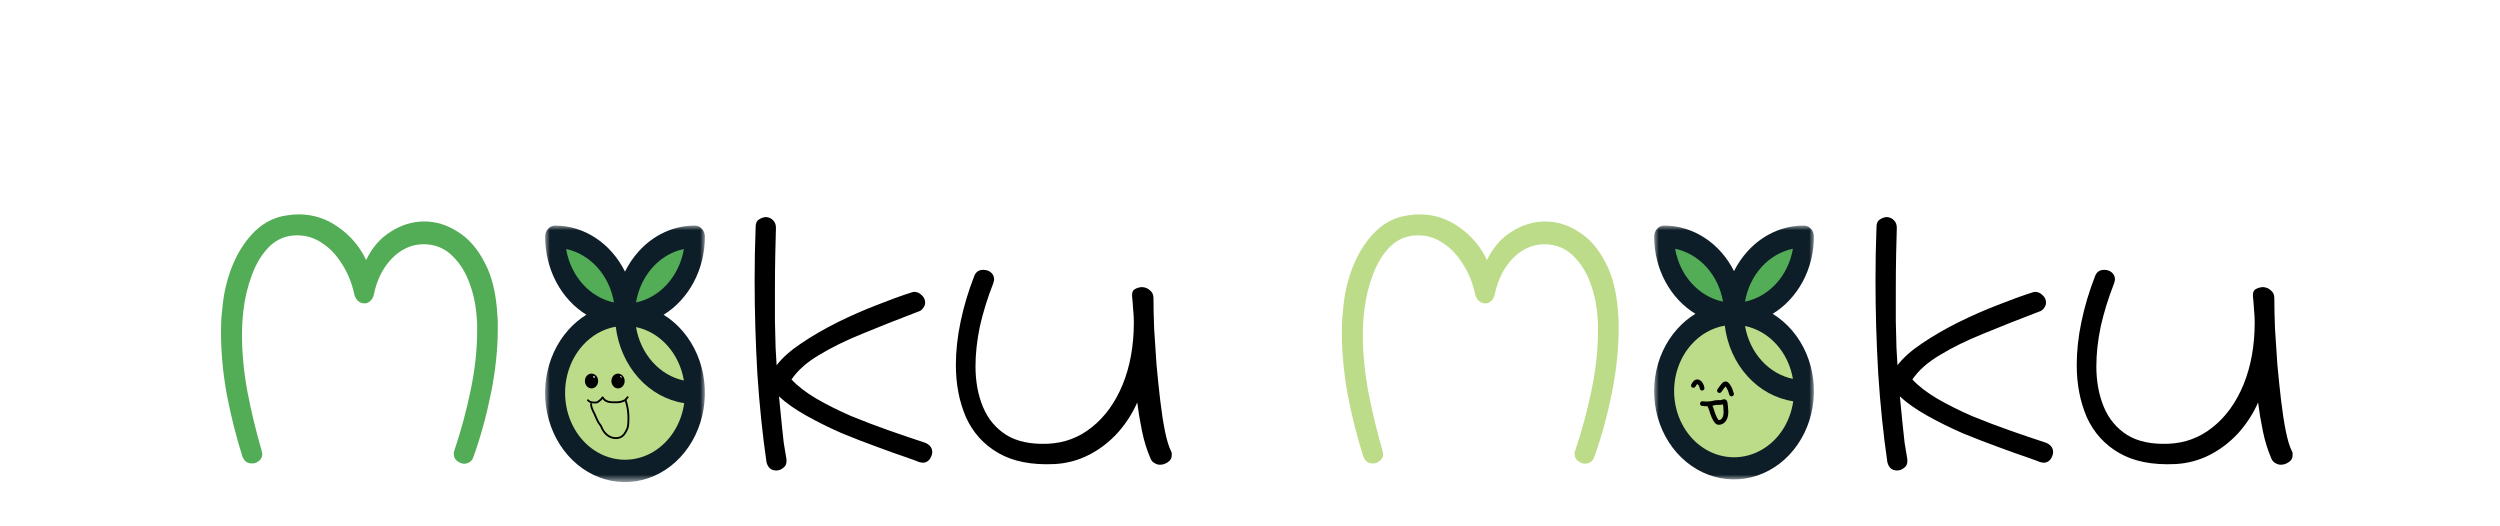 <svg width="266" height="56" viewBox="0 0 266 56" fill="none" xmlns="http://www.w3.org/2000/svg">
<g filter="url(#filter0_d_349_80401)">
<path d="M49.4 45.34C49.232 45.34 49.112 45.316 49.04 45.268C48.536 45.076 48.284 44.752 48.284 44.296C48.284 44.248 48.284 44.188 48.284 44.116C48.308 44.044 48.332 43.972 48.356 43.9C49.052 41.836 49.628 39.7 50.084 37.492C50.54 35.284 50.768 33.196 50.768 31.228C50.768 31.012 50.768 30.796 50.768 30.58C50.768 30.364 50.756 30.16 50.732 29.968C50.66 28.6 50.408 27.34 49.976 26.188C49.568 25.036 48.992 24.088 48.248 23.344C47.528 22.576 46.64 22.132 45.584 22.012C44.624 21.916 43.736 22.096 42.92 22.552C42.128 23.008 41.456 23.656 40.904 24.496C40.376 25.312 40.004 26.248 39.788 27.304C39.716 27.64 39.572 27.892 39.356 28.06C39.164 28.228 38.96 28.3 38.744 28.276C38.48 28.276 38.24 28.168 38.024 27.952C37.832 27.736 37.712 27.472 37.664 27.16C37.4 26.008 36.968 24.976 36.368 24.064C35.792 23.128 35.096 22.396 34.28 21.868C33.488 21.316 32.6 21.04 31.616 21.04C30.464 21.04 29.48 21.436 28.664 22.228C27.872 23.02 27.248 24.04 26.792 25.288C26.336 26.512 26.036 27.784 25.892 29.104C25.844 29.512 25.808 29.932 25.784 30.364C25.76 30.772 25.748 31.204 25.748 31.66C25.748 33.556 25.94 35.56 26.324 37.672C26.732 39.784 27.236 41.872 27.836 43.936C27.86 44.008 27.872 44.068 27.872 44.116C27.896 44.188 27.908 44.248 27.908 44.296C27.908 44.56 27.824 44.776 27.656 44.944C27.488 45.112 27.308 45.22 27.116 45.268C27.068 45.292 27.008 45.304 26.936 45.304C26.864 45.304 26.804 45.304 26.756 45.304C26.3 45.304 25.976 45.052 25.784 44.548C25.112 42.412 24.56 40.216 24.128 37.96C23.72 35.68 23.516 33.496 23.516 31.408C23.516 30.88 23.528 30.364 23.552 29.86C23.6 29.356 23.648 28.876 23.696 28.42C23.864 26.884 24.236 25.432 24.812 24.064C25.412 22.672 26.192 21.508 27.152 20.572C28.136 19.636 29.264 19.084 30.536 18.916C30.944 18.844 31.352 18.808 31.76 18.808C33.32 18.808 34.736 19.264 36.008 20.176C37.304 21.088 38.288 22.252 38.96 23.668C39.584 22.348 40.46 21.34 41.588 20.644C42.716 19.924 43.904 19.564 45.152 19.564C46.376 19.564 47.552 19.924 48.68 20.644C49.832 21.34 50.792 22.432 51.56 23.92C52.352 25.384 52.808 27.292 52.928 29.644C52.952 29.86 52.964 30.088 52.964 30.328C52.964 30.544 52.964 30.772 52.964 31.012C52.964 33.148 52.724 35.416 52.244 37.816C51.764 40.216 51.14 42.484 50.372 44.62C50.3 44.86 50.168 45.04 49.976 45.16C49.784 45.28 49.592 45.34 49.4 45.34Z" fill="#53AD56"/>
<path d="M82.597 46.06C82.045 46.06 81.697 45.76 81.553 45.16C81.121 42.184 80.797 39.04 80.581 35.728C80.389 32.392 80.293 29.092 80.293 25.828C80.293 23.86 80.329 21.964 80.401 20.14C80.401 19.756 80.521 19.492 80.761 19.348C81.025 19.18 81.277 19.096 81.517 19.096C81.829 19.12 82.081 19.24 82.273 19.456C82.465 19.648 82.561 19.912 82.561 20.248C82.537 20.896 82.513 21.832 82.489 23.056C82.465 24.256 82.453 25.528 82.453 26.872C82.453 27.976 82.453 29.068 82.453 30.148C82.477 31.228 82.501 32.188 82.525 33.028C82.573 33.844 82.609 34.456 82.633 34.864C83.233 34.072 84.109 33.292 85.261 32.524C86.437 31.732 87.721 30.988 89.113 30.292C90.529 29.596 91.921 28.984 93.289 28.456C94.681 27.904 95.905 27.46 96.961 27.124C97.105 27.076 97.213 27.052 97.285 27.052C97.573 27.052 97.837 27.172 98.077 27.412C98.317 27.628 98.437 27.892 98.437 28.204C98.437 28.396 98.365 28.588 98.221 28.78C98.101 28.972 97.909 29.104 97.645 29.176C95.509 29.992 93.541 30.772 91.741 31.516C89.965 32.236 88.429 32.992 87.133 33.784C85.837 34.552 84.865 35.416 84.217 36.376C84.889 37.096 85.777 37.78 86.881 38.428C88.009 39.076 89.233 39.688 90.553 40.264C91.897 40.816 93.253 41.332 94.621 41.812C95.989 42.292 97.261 42.724 98.437 43.108C98.941 43.324 99.193 43.66 99.193 44.116C99.193 44.212 99.169 44.332 99.121 44.476C98.929 44.98 98.617 45.232 98.185 45.232C98.113 45.232 97.981 45.208 97.789 45.16C97.693 45.112 97.237 44.944 96.421 44.656C95.629 44.392 94.621 44.032 93.397 43.576C92.197 43.144 90.925 42.652 89.581 42.1C88.261 41.524 87.001 40.9 85.801 40.228C84.601 39.556 83.629 38.872 82.885 38.176C83.005 39.328 83.101 40.3 83.173 41.092C83.245 41.86 83.317 42.532 83.389 43.108C83.485 43.708 83.581 44.284 83.677 44.836C83.725 45.244 83.629 45.544 83.389 45.736C83.149 45.952 82.885 46.06 82.597 46.06ZM123.413 45.448C123.221 45.448 123.029 45.388 122.837 45.268C122.645 45.172 122.501 45.004 122.405 44.764C122.021 43.876 121.721 42.904 121.505 41.848C121.289 40.792 121.121 39.784 121.001 38.824C120.473 40.024 119.765 41.116 118.877 42.1C117.989 43.06 116.981 43.828 115.853 44.404C114.725 44.98 113.513 45.304 112.217 45.376C109.769 45.496 107.765 45.1 106.205 44.188C104.669 43.3 103.529 42.04 102.785 40.408C102.065 38.752 101.705 36.892 101.705 34.828C101.705 33.34 101.873 31.804 102.209 30.22C102.545 28.612 103.025 27.004 103.649 25.396C103.817 24.94 104.141 24.712 104.621 24.712C104.957 24.712 105.233 24.808 105.449 25C105.665 25.192 105.773 25.432 105.773 25.72C105.773 25.84 105.737 25.996 105.665 26.188C105.065 27.724 104.597 29.236 104.261 30.724C103.949 32.212 103.793 33.628 103.793 34.972C103.793 36.58 104.057 38.02 104.585 39.292C105.113 40.564 105.941 41.56 107.069 42.28C108.197 42.976 109.661 43.288 111.461 43.216C113.237 43.144 114.809 42.556 116.177 41.452C117.569 40.348 118.661 38.836 119.453 36.916C120.245 34.972 120.641 32.764 120.641 30.292C120.641 29.86 120.617 29.416 120.569 28.96C120.545 28.504 120.509 28.048 120.461 27.592C120.413 27.184 120.509 26.908 120.749 26.764C121.013 26.62 121.277 26.548 121.541 26.548C121.877 26.572 122.153 26.692 122.369 26.908C122.609 27.1 122.729 27.364 122.729 27.7C122.729 28.66 122.753 29.752 122.801 30.976C122.873 32.2 122.957 33.472 123.053 34.792C123.173 36.112 123.305 37.384 123.449 38.608C123.593 39.832 123.761 40.924 123.953 41.884C124.145 42.82 124.361 43.528 124.601 44.008C124.649 44.08 124.673 44.152 124.673 44.224C124.673 44.296 124.673 44.368 124.673 44.44C124.673 44.752 124.541 44.992 124.277 45.16C124.013 45.352 123.725 45.448 123.413 45.448ZM201.857 46.06C201.305 46.06 200.957 45.76 200.813 45.16C200.381 42.184 200.057 39.04 199.841 35.728C199.649 32.392 199.553 29.092 199.553 25.828C199.553 23.86 199.589 21.964 199.661 20.14C199.661 19.756 199.781 19.492 200.021 19.348C200.285 19.18 200.537 19.096 200.777 19.096C201.089 19.12 201.341 19.24 201.533 19.456C201.725 19.648 201.821 19.912 201.821 20.248C201.797 20.896 201.773 21.832 201.749 23.056C201.725 24.256 201.713 25.528 201.713 26.872C201.713 27.976 201.713 29.068 201.713 30.148C201.737 31.228 201.761 32.188 201.785 33.028C201.833 33.844 201.869 34.456 201.893 34.864C202.493 34.072 203.369 33.292 204.521 32.524C205.697 31.732 206.981 30.988 208.373 30.292C209.789 29.596 211.181 28.984 212.549 28.456C213.941 27.904 215.165 27.46 216.221 27.124C216.365 27.076 216.473 27.052 216.545 27.052C216.833 27.052 217.097 27.172 217.337 27.412C217.577 27.628 217.697 27.892 217.697 28.204C217.697 28.396 217.625 28.588 217.481 28.78C217.361 28.972 217.169 29.104 216.905 29.176C214.769 29.992 212.801 30.772 211.001 31.516C209.225 32.236 207.689 32.992 206.393 33.784C205.097 34.552 204.125 35.416 203.477 36.376C204.149 37.096 205.037 37.78 206.141 38.428C207.269 39.076 208.493 39.688 209.813 40.264C211.157 40.816 212.513 41.332 213.881 41.812C215.249 42.292 216.521 42.724 217.697 43.108C218.201 43.324 218.453 43.66 218.453 44.116C218.453 44.212 218.429 44.332 218.381 44.476C218.189 44.98 217.877 45.232 217.445 45.232C217.373 45.232 217.241 45.208 217.049 45.16C216.953 45.112 216.497 44.944 215.681 44.656C214.889 44.392 213.881 44.032 212.657 43.576C211.457 43.144 210.185 42.652 208.841 42.1C207.521 41.524 206.261 40.9 205.061 40.228C203.861 39.556 202.889 38.872 202.145 38.176C202.265 39.328 202.361 40.3 202.433 41.092C202.505 41.86 202.577 42.532 202.649 43.108C202.745 43.708 202.841 44.284 202.937 44.836C202.985 45.244 202.889 45.544 202.649 45.736C202.409 45.952 202.145 46.06 201.857 46.06ZM242.672 45.448C242.48 45.448 242.288 45.388 242.096 45.268C241.904 45.172 241.76 45.004 241.664 44.764C241.28 43.876 240.98 42.904 240.764 41.848C240.548 40.792 240.38 39.784 240.26 38.824C239.732 40.024 239.024 41.116 238.136 42.1C237.248 43.06 236.24 43.828 235.112 44.404C233.984 44.98 232.772 45.304 231.476 45.376C229.028 45.496 227.024 45.1 225.464 44.188C223.928 43.3 222.788 42.04 222.044 40.408C221.324 38.752 220.964 36.892 220.964 34.828C220.964 33.34 221.132 31.804 221.468 30.22C221.804 28.612 222.284 27.004 222.908 25.396C223.076 24.94 223.4 24.712 223.88 24.712C224.216 24.712 224.492 24.808 224.708 25C224.924 25.192 225.032 25.432 225.032 25.72C225.032 25.84 224.996 25.996 224.924 26.188C224.324 27.724 223.856 29.236 223.52 30.724C223.208 32.212 223.052 33.628 223.052 34.972C223.052 36.58 223.316 38.02 223.844 39.292C224.372 40.564 225.2 41.56 226.328 42.28C227.456 42.976 228.92 43.288 230.72 43.216C232.496 43.144 234.068 42.556 235.436 41.452C236.828 40.348 237.92 38.836 238.712 36.916C239.504 34.972 239.9 32.764 239.9 30.292C239.9 29.86 239.876 29.416 239.828 28.96C239.804 28.504 239.768 28.048 239.72 27.592C239.672 27.184 239.768 26.908 240.008 26.764C240.272 26.62 240.536 26.548 240.8 26.548C241.136 26.572 241.412 26.692 241.628 26.908C241.868 27.1 241.988 27.364 241.988 27.7C241.988 28.66 242.012 29.752 242.06 30.976C242.132 32.2 242.216 33.472 242.312 34.792C242.432 36.112 242.564 37.384 242.708 38.608C242.852 39.832 243.02 40.924 243.212 41.884C243.404 42.82 243.62 43.528 243.86 44.008C243.908 44.08 243.932 44.152 243.932 44.224C243.932 44.296 243.932 44.368 243.932 44.44C243.932 44.752 243.8 44.992 243.536 45.16C243.272 45.352 242.984 45.448 242.672 45.448Z" fill="black"/>
<path d="M168.66 45.34C168.492 45.34 168.372 45.316 168.3 45.268C167.796 45.076 167.544 44.752 167.544 44.296C167.544 44.248 167.544 44.188 167.544 44.116C167.568 44.044 167.592 43.972 167.616 43.9C168.312 41.836 168.888 39.7 169.344 37.492C169.8 35.284 170.028 33.196 170.028 31.228C170.028 31.012 170.028 30.796 170.028 30.58C170.028 30.364 170.016 30.16 169.992 29.968C169.92 28.6 169.668 27.34 169.236 26.188C168.828 25.036 168.252 24.088 167.508 23.344C166.788 22.576 165.9 22.132 164.844 22.012C163.884 21.916 162.996 22.096 162.18 22.552C161.388 23.008 160.716 23.656 160.164 24.496C159.636 25.312 159.264 26.248 159.048 27.304C158.976 27.64 158.832 27.892 158.616 28.06C158.424 28.228 158.22 28.3 158.004 28.276C157.74 28.276 157.5 28.168 157.284 27.952C157.092 27.736 156.972 27.472 156.924 27.16C156.66 26.008 156.228 24.976 155.628 24.064C155.052 23.128 154.356 22.396 153.54 21.868C152.748 21.316 151.86 21.04 150.876 21.04C149.724 21.04 148.74 21.436 147.924 22.228C147.132 23.02 146.508 24.04 146.052 25.288C145.596 26.512 145.296 27.784 145.152 29.104C145.104 29.512 145.068 29.932 145.044 30.364C145.02 30.772 145.008 31.204 145.008 31.66C145.008 33.556 145.2 35.56 145.584 37.672C145.992 39.784 146.496 41.872 147.096 43.936C147.12 44.008 147.132 44.068 147.132 44.116C147.156 44.188 147.168 44.248 147.168 44.296C147.168 44.56 147.084 44.776 146.916 44.944C146.748 45.112 146.568 45.22 146.376 45.268C146.328 45.292 146.268 45.304 146.196 45.304C146.124 45.304 146.064 45.304 146.016 45.304C145.56 45.304 145.236 45.052 145.044 44.548C144.372 42.412 143.82 40.216 143.388 37.96C142.98 35.68 142.776 33.496 142.776 31.408C142.776 30.88 142.788 30.364 142.812 29.86C142.86 29.356 142.908 28.876 142.956 28.42C143.124 26.884 143.496 25.432 144.072 24.064C144.672 22.672 145.452 21.508 146.412 20.572C147.396 19.636 148.524 19.084 149.796 18.916C150.204 18.844 150.612 18.808 151.02 18.808C152.58 18.808 153.996 19.264 155.268 20.176C156.564 21.088 157.548 22.252 158.22 23.668C158.844 22.348 159.72 21.34 160.848 20.644C161.976 19.924 163.164 19.564 164.412 19.564C165.636 19.564 166.812 19.924 167.94 20.644C169.092 21.34 170.052 22.432 170.82 23.92C171.612 25.384 172.068 27.292 172.188 29.644C172.212 29.86 172.224 30.088 172.224 30.328C172.224 30.544 172.224 30.772 172.224 31.012C172.224 33.148 171.984 35.416 171.504 37.816C171.024 40.216 170.4 42.484 169.632 44.62C169.56 44.86 169.428 45.04 169.236 45.16C169.044 45.28 168.852 45.34 168.66 45.34Z" fill="#BDDC89"/>
</g>
<g filter="url(#filter1_d_349_80401)">
<mask id="mask0_349_80401" style="mask-type:luminance" maskUnits="userSpaceOnUse" x="176" y="20" width="17" height="27">
<path d="M193 20H176V47H193V20Z" fill="white"/>
</mask>
<g mask="url(#mask0_349_80401)">
<path d="M189.496 26.726C191.288 25.141 192.232 23.154 191.605 22.288C190.977 21.421 189.015 22.003 187.223 23.588C185.431 25.173 184.487 27.16 185.115 28.026C185.742 28.892 187.704 28.31 189.496 26.726Z" fill="#53AD56"/>
<path d="M183.484 28.282C184.024 27.686 183.26 25.876 181.779 24.24C180.299 22.604 178.661 21.76 178.121 22.356C177.582 22.952 178.345 24.762 179.826 26.398C181.307 28.034 182.945 28.878 183.484 28.282Z" fill="#53AD56"/>
<path d="M190.742 37.085C191.526 36.392 190.999 34.225 189.565 32.245C188.131 30.265 186.333 29.222 185.548 29.915C184.764 30.608 185.291 32.776 186.725 34.756C188.16 36.736 189.958 37.779 190.742 37.085Z" fill="#BDDC89"/>
<path d="M177.756 37.833C177.756 39.895 178.497 41.873 179.818 43.332C181.138 44.79 182.928 45.61 184.795 45.61C188.683 45.61 194.486 38.565 190.789 37.236C186.734 35.778 184.864 30.206 184.023 30.102C180.16 29.623 177.756 33.537 177.756 37.833Z" fill="#BDDC89"/>
<path d="M176 21.174C176.002 22.851 176.41 24.497 177.181 25.941C177.953 27.385 179.059 28.575 180.387 29.388C179.691 29.815 179.053 30.346 178.49 30.968C177.228 32.361 176.395 34.157 176.108 36.101C175.821 38.046 176.095 40.041 176.89 41.805C177.686 43.568 178.964 45.011 180.542 45.928C182.121 46.844 183.92 47.19 185.686 46.915C187.452 46.64 189.095 45.758 190.383 44.394C191.67 43.031 192.537 41.254 192.86 39.316C193.183 37.379 192.947 35.378 192.184 33.596C191.421 31.815 190.171 30.344 188.61 29.391C189.939 28.579 191.047 27.389 191.82 25.944C192.592 24.499 193 22.852 193.001 21.174C193.001 21.02 192.973 20.867 192.92 20.725C192.867 20.582 192.788 20.453 192.69 20.344C192.591 20.235 192.474 20.148 192.345 20.089C192.216 20.03 192.078 20 191.938 20C190.821 19.997 189.715 20.238 188.684 20.71C187.652 21.183 186.715 21.876 185.928 22.751C185.365 23.373 184.884 24.078 184.498 24.847C183.763 23.379 182.686 22.156 181.378 21.304C180.071 20.452 178.581 20.002 177.063 20C176.923 20 176.785 20.031 176.656 20.09C176.528 20.149 176.41 20.235 176.312 20.344C176.213 20.453 176.135 20.582 176.081 20.725C176.028 20.867 176.001 21.02 176 21.174ZM185.671 28.096C185.908 26.7 186.521 25.415 187.43 24.411C188.339 23.406 189.502 22.729 190.766 22.468C190.527 23.863 189.914 25.147 189.005 26.151C188.096 27.155 186.934 27.833 185.671 28.096ZM189.006 32.631C189.916 33.634 190.529 34.918 190.766 36.313C189.503 36.05 188.342 35.372 187.434 34.368C186.525 33.364 185.912 32.081 185.673 30.687C186.936 30.948 188.098 31.626 189.006 32.631ZM179.993 32.628C180.946 31.57 182.181 30.876 183.517 30.649C183.767 32.686 184.615 34.576 185.93 36.029C187.246 37.483 188.956 38.42 190.8 38.696C190.644 39.795 190.256 40.838 189.666 41.739C189.075 42.64 188.301 43.374 187.404 43.88C186.508 44.387 185.516 44.652 184.509 44.653C183.503 44.655 182.51 44.393 181.613 43.889C180.715 43.385 179.938 42.654 179.346 41.754C178.754 40.855 178.362 39.814 178.204 38.715C178.046 37.617 178.126 36.493 178.437 35.435C178.748 34.377 179.281 33.415 179.993 32.629V32.628ZM178.235 22.469C179.497 22.733 180.658 23.411 181.567 24.415C182.475 25.418 183.089 26.701 183.328 28.096C182.065 27.832 180.904 27.154 179.996 26.151C179.087 25.147 178.474 23.864 178.235 22.469H178.235Z" fill="#0E1E28"/>
<path d="M180.176 37.011C180.299 36.821 180.421 36.556 180.677 36.636C180.848 36.689 180.96 36.876 181.031 37.041C181.068 37.127 181.101 37.208 181.101 37.303" stroke="black" stroke-width="0.5" stroke-linecap="round"/>
<path d="M182.949 37.558C183.034 37.44 183.316 37.026 183.448 36.91C183.65 36.732 183.772 36.924 183.886 37.094C184.061 37.354 184.153 37.618 184.237 37.923" stroke="black" stroke-width="0.5" stroke-linecap="round"/>
<path d="M181.133 38.944C181.582 39.002 182.014 38.975 182.454 38.857C182.678 38.797 182.918 38.849 183.147 38.815C183.209 38.806 183.432 38.709 183.492 38.728C183.599 38.761 183.636 39.682 183.641 39.802C183.662 40.359 183.419 40.951 182.865 40.951C182.611 40.951 182.394 40.402 182.307 40.197C182.165 39.859 182.092 39.485 181.926 39.163" stroke="black" stroke-width="0.5" stroke-linecap="round"/>
</g>
</g>
<g filter="url(#filter2_d_349_80401)">
<mask id="mask1_349_80401" style="mask-type:luminance" maskUnits="userSpaceOnUse" x="58" y="20" width="17" height="28">
<path d="M75 20H58V47.287H75V20Z" fill="white"/>
</mask>
<g mask="url(#mask1_349_80401)">
<path d="M71.495 26.797C73.287 25.195 74.231 23.188 73.604 22.312C72.976 21.436 71.014 22.024 69.222 23.626C67.43 25.227 66.486 27.235 67.114 28.111C67.741 28.987 69.703 28.398 71.495 26.797Z" fill="#53AD56"/>
<path d="M65.484 28.37C66.023 27.767 65.26 25.939 63.779 24.285C62.298 22.631 60.66 21.779 60.121 22.381C59.581 22.984 60.345 24.812 61.826 26.466C63.307 28.12 64.944 28.972 65.484 28.37Z" fill="#53AD56"/>
<path d="M72.742 37.267C73.526 36.567 72.999 34.377 71.565 32.375C70.131 30.374 68.333 29.32 67.549 30.021C66.764 30.721 67.291 32.912 68.725 34.913C70.159 36.914 71.958 37.968 72.742 37.267Z" fill="#BDDC89"/>
<path d="M59.755 38.022C59.755 40.107 60.496 42.106 61.817 43.58C63.137 45.054 64.927 45.882 66.794 45.882C70.682 45.882 76.485 38.762 72.788 37.419C68.733 35.946 66.863 30.315 66.022 30.209C62.159 29.725 59.755 33.681 59.755 38.022Z" fill="#BDDC89"/>
<path d="M58.001 21.186C58.002 22.881 58.41 24.544 59.181 26.004C59.953 27.464 61.059 28.667 62.387 29.488C61.691 29.919 61.053 30.456 60.49 31.085C59.228 32.492 58.395 34.307 58.108 36.273C57.821 38.238 58.094 40.255 58.89 42.037C59.686 43.819 60.964 45.277 62.542 46.203C64.121 47.13 65.92 47.479 67.686 47.201C69.452 46.923 71.095 46.032 72.382 44.654C73.67 43.276 74.537 41.48 74.86 39.522C75.183 37.563 74.947 35.541 74.184 33.741C73.421 31.941 72.171 30.454 70.61 29.491C71.939 28.671 73.047 27.468 73.82 26.008C74.592 24.547 75 22.883 75.001 21.187C75.001 21.031 74.973 20.877 74.92 20.733C74.867 20.588 74.788 20.458 74.69 20.348C74.591 20.237 74.474 20.15 74.345 20.09C74.216 20.031 74.078 20 73.938 20C72.822 19.997 71.715 20.241 70.683 20.718C69.652 21.195 68.715 21.896 67.928 22.78C67.365 23.409 66.884 24.121 66.498 24.898C65.763 23.415 64.686 22.179 63.378 21.318C62.071 20.457 60.581 20.002 59.063 20C58.923 20 58.785 20.031 58.657 20.091C58.528 20.15 58.41 20.238 58.312 20.348C58.213 20.458 58.135 20.588 58.081 20.732C58.028 20.876 58.001 21.03 58.001 21.186ZM67.671 28.183C67.908 26.771 68.521 25.473 69.43 24.458C70.339 23.443 71.502 22.758 72.766 22.494C72.527 23.904 71.914 25.201 71.005 26.216C70.096 27.231 68.934 27.916 67.671 28.183ZM71.006 32.765C71.916 33.779 72.529 35.077 72.766 36.487C71.503 36.22 70.342 35.535 69.434 34.521C68.525 33.507 67.912 32.21 67.673 30.8C68.936 31.065 70.098 31.75 71.006 32.765ZM61.993 32.763C62.946 31.693 64.181 30.992 65.516 30.762C65.767 32.821 66.615 34.731 67.93 36.2C69.246 37.669 70.956 38.616 72.8 38.895C72.644 40.006 72.256 41.06 71.665 41.97C71.075 42.881 70.3 43.623 69.404 44.135C68.508 44.647 67.516 44.914 66.509 44.916C65.503 44.917 64.51 44.653 63.613 44.143C62.715 43.634 61.938 42.895 61.346 41.986C60.754 41.077 60.362 40.024 60.205 38.914C60.046 37.804 60.126 36.668 60.437 35.599C60.748 34.53 61.281 33.558 61.993 32.763V32.763ZM60.235 22.495C61.497 22.762 62.658 23.447 63.567 24.462C64.475 25.476 65.089 26.773 65.328 28.182C64.065 27.916 62.904 27.23 61.996 26.216C61.087 25.202 60.474 23.905 60.235 22.495H60.235Z" fill="#0E1E28"/>
<ellipse cx="62.938" cy="36.539" rx="0.705" ry="0.788" fill="black"/>
<ellipse cx="65.758" cy="36.539" rx="0.705" ry="0.788" fill="black"/>
<path d="M63.169 36.053C63.169 36.081 63.172 36.13 63.197 36.145C63.21 36.154 63.24 36.17 63.245 36.142C63.249 36.122 63.224 36.095 63.224 36.102C63.224 36.108 63.238 36.131 63.242 36.119C63.249 36.101 63.218 36.07 63.205 36.062C63.173 36.046 63.189 36.118 63.202 36.128C63.245 36.163 63.239 36.087 63.208 36.139" stroke="white" stroke-width="0.1" stroke-linecap="round"/>
<path d="M66.034 36.058C66.056 36.089 66.094 36.105 66.11 36.138C66.117 36.152 66.111 36.13 66.103 36.123C66.094 36.115 66.084 36.107 66.078 36.095" stroke="white" stroke-width="0.1" stroke-linecap="round"/>
<path d="M62.559 38.589C62.618 38.625 62.666 38.673 62.72 38.717C62.797 38.78 62.903 38.795 62.994 38.807C63.149 38.828 63.307 38.845 63.463 38.822C63.575 38.807 63.635 38.742 63.727 38.678C63.846 38.594 64.002 38.474 64.07 38.329C64.125 38.214 64.14 38.32 64.19 38.391C64.528 38.874 65.178 38.799 65.676 38.799C65.945 38.799 66.211 38.723 66.457 38.601C66.544 38.558 66.594 38.494 66.656 38.416C66.686 38.377 66.737 38.28 66.78 38.265" stroke="black" stroke-width="0.2" stroke-linecap="round"/>
<path d="M62.893 38.993C62.893 39.48 63.222 39.893 63.381 40.327C63.462 40.549 63.572 40.745 63.679 40.95C63.749 41.083 63.863 41.184 63.934 41.31C63.95 41.339 63.968 41.367 63.98 41.401C64.087 41.703 64.253 41.943 64.466 42.163C64.851 42.56 65.43 42.718 65.935 42.55C66.33 42.419 66.546 42.039 66.727 41.65C66.825 41.438 66.844 41.177 66.858 40.943C66.871 40.728 66.868 40.511 66.867 40.297C66.865 40.015 66.82 39.725 66.78 39.447C66.74 39.167 66.656 38.904 66.577 38.637" stroke="black" stroke-width="0.2" stroke-linecap="round"/>
</g>
</g>
<defs>
<filter id="filter0_d_349_80401" x="19.516" y="18.808" width="228.417" height="35.252" filterUnits="userSpaceOnUse" color-interpolation-filters="sRGB">
<feFlood flood-opacity="0" result="BackgroundImageFix"/>
<feColorMatrix in="SourceAlpha" type="matrix" values="0 0 0 0 0 0 0 0 0 0 0 0 0 0 0 0 0 0 127 0" result="hardAlpha"/>
<feOffset dy="4"/>
<feGaussianBlur stdDeviation="2"/>
<feComposite in2="hardAlpha" operator="out"/>
<feColorMatrix type="matrix" values="0 0 0 0 0 0 0 0 0 0 0 0 0 0 0 0 0 0 0.25 0"/>
<feBlend mode="normal" in2="BackgroundImageFix" result="effect1_dropShadow_349_80401"/>
<feBlend mode="normal" in="SourceGraphic" in2="effect1_dropShadow_349_80401" result="shape"/>
</filter>
<filter id="filter1_d_349_80401" x="172" y="20" width="25" height="35" filterUnits="userSpaceOnUse" color-interpolation-filters="sRGB">
<feFlood flood-opacity="0" result="BackgroundImageFix"/>
<feColorMatrix in="SourceAlpha" type="matrix" values="0 0 0 0 0 0 0 0 0 0 0 0 0 0 0 0 0 0 127 0" result="hardAlpha"/>
<feOffset dy="4"/>
<feGaussianBlur stdDeviation="2"/>
<feComposite in2="hardAlpha" operator="out"/>
<feColorMatrix type="matrix" values="0 0 0 0 0 0 0 0 0 0 0 0 0 0 0 0 0 0 0.25 0"/>
<feBlend mode="normal" in2="BackgroundImageFix" result="effect1_dropShadow_349_80401"/>
<feBlend mode="normal" in="SourceGraphic" in2="effect1_dropShadow_349_80401" result="shape"/>
</filter>
<filter id="filter2_d_349_80401" x="54" y="20" width="25" height="35.287" filterUnits="userSpaceOnUse" color-interpolation-filters="sRGB">
<feFlood flood-opacity="0" result="BackgroundImageFix"/>
<feColorMatrix in="SourceAlpha" type="matrix" values="0 0 0 0 0 0 0 0 0 0 0 0 0 0 0 0 0 0 127 0" result="hardAlpha"/>
<feOffset dy="4"/>
<feGaussianBlur stdDeviation="2"/>
<feComposite in2="hardAlpha" operator="out"/>
<feColorMatrix type="matrix" values="0 0 0 0 0 0 0 0 0 0 0 0 0 0 0 0 0 0 0.25 0"/>
<feBlend mode="normal" in2="BackgroundImageFix" result="effect1_dropShadow_349_80401"/>
<feBlend mode="normal" in="SourceGraphic" in2="effect1_dropShadow_349_80401" result="shape"/>
</filter>
</defs>
</svg>
